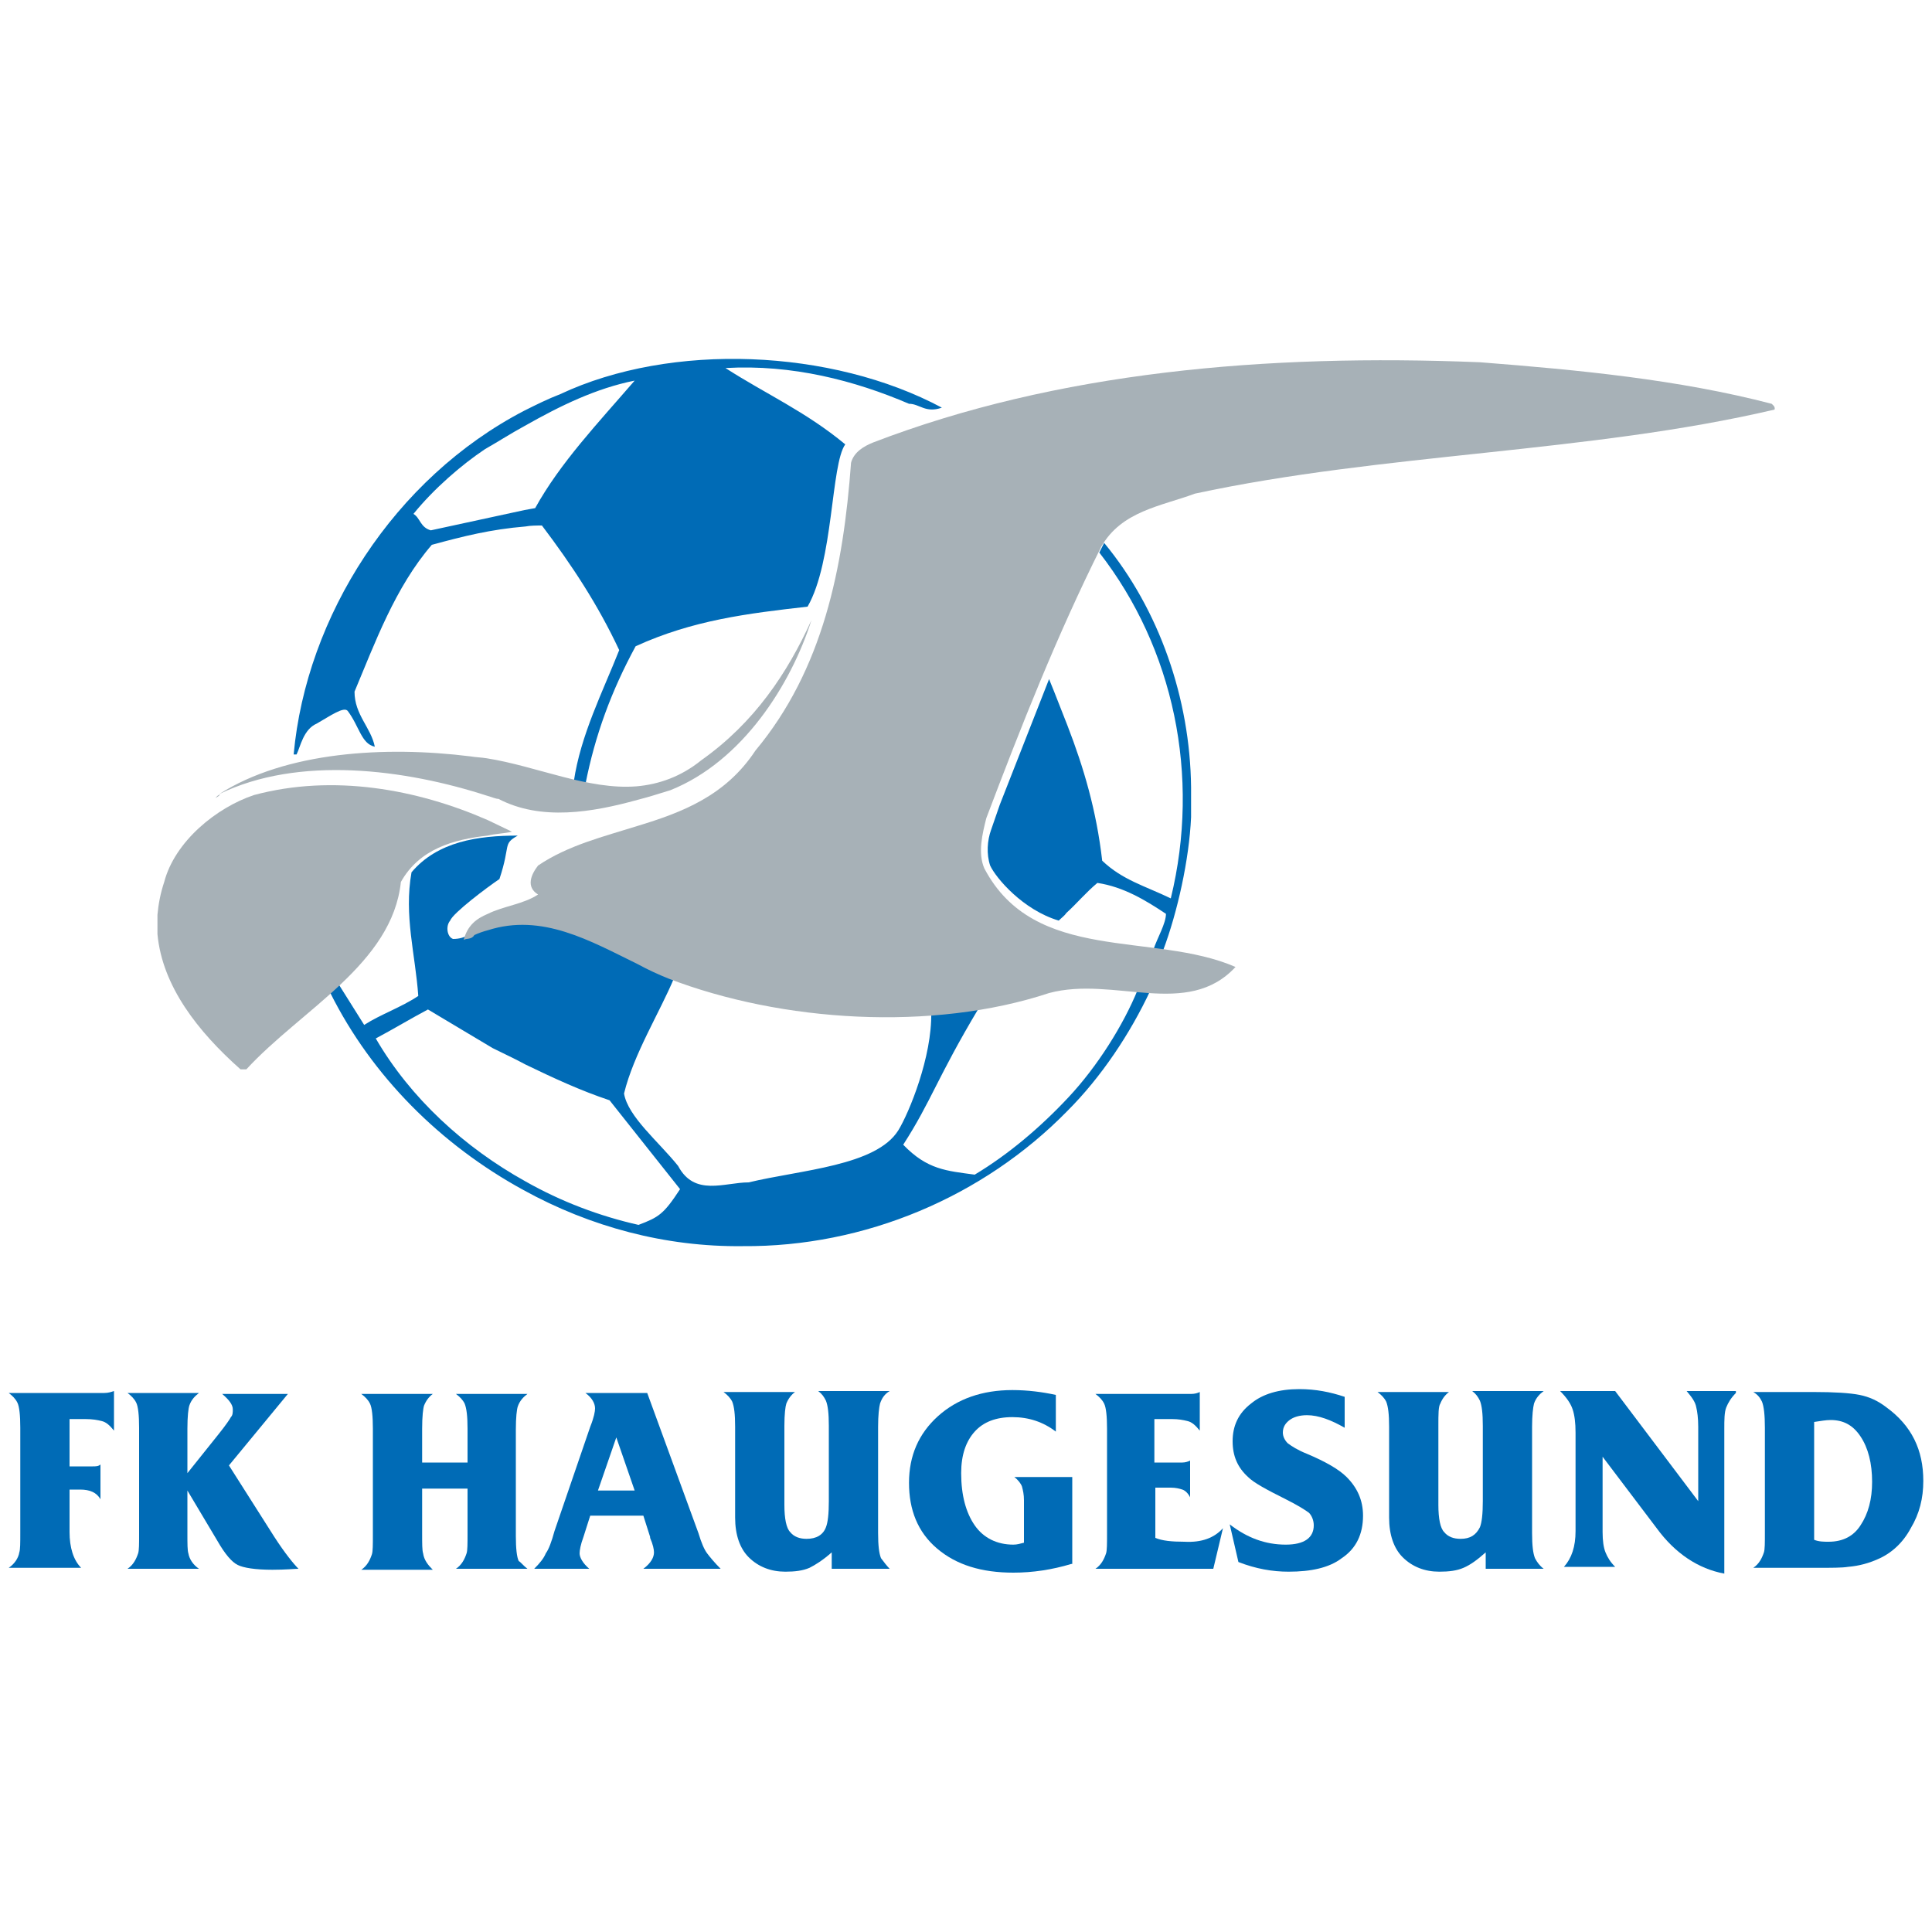 <?xml version="1.0" encoding="utf-8"?>
<!-- Generator: Adobe Illustrator 21.1.0, SVG Export Plug-In . SVG Version: 6.00 Build 0)  -->
<svg version="1.1" id="Layer_1" xmlns="http://www.w3.org/2000/svg" xmlns:xlink="http://www.w3.org/1999/xlink" x="0px" y="0px"
	 viewBox="0 0 200 200" style="enable-background:new 0 0 200 200;" xml:space="preserve">
<style type="text/css">
	.st0{fill:#006BB6;}
	.st1{fill:#A7B1B7;}
</style>
<g>
	<path class="st0" d="M11.8,148.1c-0.4-0.5-0.8-0.9-1.3-1c-0.4-0.1-0.9-0.2-1.7-0.2H7.2v4.9h2.4c0.3,0,0.6,0,0.8-0.2v3.6
		c-0.4-0.7-1.1-1-2.1-1H7.2v4.4c0,1.6,0.4,2.9,1.2,3.7H0.9c0.6-0.4,1-1,1.1-1.6c0.1-0.3,0.1-1,0.1-2v-10.9c0-1.3-0.1-2.2-0.3-2.6
		c-0.2-0.4-0.5-0.7-0.9-1h9.9c0.4,0,0.7-0.1,1-0.2V148.1z"/>
	<path class="st0" d="M30.9,162.4c-0.4,0-1.3,0.1-2.7,0.1c-1.8,0-3-0.2-3.6-0.5c-0.6-0.3-1.3-1.1-2.1-2.5l-3.1-5.2v4.5
		c0,1,0,1.7,0.1,2c0.1,0.6,0.5,1.2,1.1,1.6h-7.4c0.6-0.4,0.9-1,1.1-1.6c0.1-0.3,0.1-1,0.1-2v-11c0-1.3-0.1-2.2-0.3-2.6
		c-0.2-0.4-0.5-0.7-0.9-1h7.4c-0.4,0.3-0.8,0.7-1,1.3c-0.1,0.3-0.2,1.1-0.2,2.4v4.6l3.2-4c0.8-1,1.2-1.6,1.3-1.8
		c0.2-0.2,0.2-0.5,0.2-0.8c0-0.5-0.4-1-1.1-1.6h6.8l-6.1,7.4l4.7,7.4C29.5,160.8,30.4,161.9,30.9,162.4z"/>
	<path class="st0" d="M54.6,162.4h-7.4c0.6-0.4,0.9-1,1.1-1.6c0.1-0.3,0.1-1,0.1-2v-4.7h-4.7v4.7c0,1,0,1.7,0.1,2
		c0.1,0.7,0.5,1.2,1,1.7h-7.4c0.6-0.4,0.9-1,1.1-1.6c0.1-0.3,0.1-1,0.1-2v-11c0-1.3-0.1-2.2-0.3-2.6c-0.2-0.4-0.5-0.7-0.9-1h7.4
		c-0.4,0.3-0.7,0.7-0.9,1.2c-0.1,0.3-0.2,1.1-0.2,2.4v3.5h4.7v-3.5c0-1.3-0.1-2.1-0.3-2.6c-0.2-0.4-0.5-0.7-0.9-1h7.4
		c-0.4,0.3-0.8,0.7-1,1.3c-0.1,0.3-0.2,1.1-0.2,2.4v11c0,1.3,0.1,2.2,0.3,2.6C53.9,161.7,54.2,162.1,54.6,162.4z"/>
	<path class="st0" d="M74.6,162.4h-8c0.8-0.6,1.1-1.2,1.1-1.7c0-0.3-0.1-0.8-0.4-1.5l0-0.1l-0.7-2.2h-5.5l-0.7,2.2
		c-0.3,0.8-0.4,1.4-0.4,1.7c0,0.4,0.3,1,1,1.6h-5.7c0.6-0.6,1-1.1,1.2-1.6c0.3-0.4,0.6-1.2,0.9-2.3l3.7-10.8c0.4-1,0.5-1.6,0.5-1.9
		c0-0.5-0.3-1.1-1-1.6H67l5.3,14.5c0.3,1,0.6,1.7,0.9,2.1C73.5,161.2,74,161.8,74.6,162.4 M65.7,154.3l-1.9-5.5l-1.9,5.5H65.7z"/>
	<path class="st0" d="M92.1,162.4h-6v-1.7c-0.9,0.8-1.7,1.3-2.3,1.6c-0.7,0.3-1.5,0.4-2.5,0.4c-1.5,0-2.8-0.5-3.8-1.5
		c-0.9-0.9-1.4-2.3-1.4-4.1v-9.4c0-1.3-0.1-2.1-0.3-2.6c-0.2-0.4-0.5-0.7-0.9-1h7.4c-0.4,0.3-0.7,0.7-0.9,1.2
		c-0.1,0.3-0.2,1.1-0.2,2.3v8.2c0,1.4,0.2,2.4,0.6,2.8c0.4,0.5,1,0.7,1.7,0.7c1,0,1.7-0.4,2-1.2c0.2-0.5,0.3-1.4,0.3-2.7v-7.8
		c0-1.3-0.1-2.1-0.3-2.6c-0.2-0.4-0.4-0.7-0.8-1h7.4c-0.5,0.3-0.8,0.7-1,1.3c-0.1,0.4-0.2,1.2-0.2,2.4v11c0,1.3,0.1,2.1,0.3,2.6
		C91.5,161.7,91.8,162.1,92.1,162.4z"/>
	<path class="st0" d="M110.9,161.9c-2,0.6-4,0.9-6,0.9c-3.3,0-5.9-0.8-7.9-2.5c-2-1.7-2.9-4-2.9-6.8c0-2.8,1-5.1,3-6.9
		c2-1.8,4.6-2.7,7.7-2.7c1.6,0,3.1,0.2,4.5,0.5v3.8c-1.3-1-2.8-1.5-4.5-1.5c-1.7,0-3,0.5-3.9,1.5c-0.9,1-1.4,2.4-1.4,4.3
		c0,2.3,0.5,4.1,1.4,5.4c0.9,1.3,2.3,2,4,2c0.4,0,0.7-0.1,1.1-0.2v-4.4c0-0.6-0.1-1-0.2-1.4c-0.1-0.3-0.4-0.7-0.8-1h6V161.9z"/>
	<path class="st0" d="M126.6,158.2l-1,4.2h-12.2c0.6-0.4,0.9-1,1.1-1.6c0.1-0.3,0.1-1,0.1-2v-10.9c0-1.3-0.1-2.2-0.3-2.6
		c-0.2-0.4-0.5-0.7-0.9-1h9.9c0.4,0,0.7-0.1,0.9-0.2v4c-0.4-0.5-0.8-0.9-1.3-1c-0.4-0.1-0.9-0.2-1.6-0.2h-1.8v4.5h2.9
		c0.3,0,0.6-0.1,0.8-0.2v3.8c-0.2-0.4-0.5-0.7-0.8-0.8c-0.3-0.1-0.7-0.2-1.2-0.2h-1.6v5.2c0.7,0.3,1.7,0.4,3,0.4
		C124.4,159.7,125.7,159.2,126.6,158.2z"/>
	<path class="st0" d="M141.1,156.9c0,1.9-0.7,3.4-2.2,4.4c-1.3,1-3.2,1.4-5.5,1.4c-1.7,0-3.4-0.3-5.2-1l-0.9-3.9
		c1.8,1.4,3.7,2.1,5.8,2.1c1.9,0,2.9-0.7,2.9-2c0-0.5-0.2-1-0.5-1.3c-0.4-0.3-1.2-0.8-2.4-1.4c-2-1-3.3-1.7-3.9-2.3
		c-1.1-1-1.6-2.2-1.6-3.7c0-1.6,0.6-2.9,1.9-3.9c1.2-1,2.9-1.5,5-1.5c1.7,0,3.2,0.3,4.7,0.8v3.2c-1.4-0.8-2.7-1.3-3.9-1.3
		c-0.8,0-1.4,0.2-1.8,0.5c-0.4,0.3-0.7,0.7-0.7,1.3c0,0.4,0.2,0.8,0.5,1.1c0.4,0.3,1,0.7,2,1.1c1.9,0.8,3.3,1.6,4.1,2.4
		C140.5,154,141.1,155.3,141.1,156.9z"/>
	<path class="st0" d="M159.8,162.4h-6v-1.7c-0.9,0.8-1.6,1.3-2.3,1.6c-0.7,0.3-1.5,0.4-2.5,0.4c-1.5,0-2.8-0.5-3.8-1.5
		c-0.9-0.9-1.4-2.3-1.4-4.1v-9.4c0-1.3-0.1-2.1-0.3-2.6c-0.2-0.4-0.5-0.7-0.9-1h7.4c-0.4,0.3-0.7,0.7-0.9,1.2
		c-0.2,0.3-0.2,1.1-0.2,2.3v8.2c0,1.4,0.2,2.4,0.6,2.8c0.4,0.5,1,0.7,1.7,0.7c1,0,1.6-0.4,2-1.2c0.2-0.5,0.3-1.4,0.3-2.7v-7.8
		c0-1.3-0.1-2.1-0.3-2.6c-0.2-0.4-0.4-0.7-0.8-1h7.4c-0.4,0.3-0.8,0.7-1,1.3c-0.1,0.4-0.2,1.2-0.2,2.4v11c0,1.3,0.1,2.1,0.3,2.6
		C159.1,161.7,159.4,162.1,159.8,162.4z"/>
	<path class="st0" d="M179.7,144.2c-0.5,0.5-0.8,1-1,1.5c-0.2,0.5-0.2,1.3-0.2,2.2v15c-2.7-0.5-5.1-2.1-7-4.7l-5.6-7.4v7.8
		c0,0.9,0.1,1.6,0.3,2.1c0.2,0.5,0.5,1,1,1.5h-5.3c0.8-0.9,1.2-2.1,1.2-3.7v-10.2c0-1-0.1-1.8-0.3-2.4c-0.2-0.6-0.6-1.2-1.3-1.9h5.7
		l8.6,11.4v-7.7c0-0.9-0.1-1.6-0.2-2c-0.1-0.6-0.5-1.1-1-1.7H179.7z"/>
	<path class="st0" d="M199.1,153.3c0,1.8-0.4,3.4-1.3,4.9c-0.8,1.5-2,2.6-3.4,3.2c-0.9,0.4-1.9,0.7-3.1,0.8
		c-0.6,0.1-1.7,0.1-3.2,0.1h-6.6c0.6-0.4,0.9-1,1.1-1.6c0.1-0.3,0.1-1,0.1-2v-10.9c0-1.3-0.1-2.2-0.3-2.7c-0.2-0.4-0.4-0.7-0.9-1
		h6.2c2.2,0,3.8,0.1,4.8,0.3c1,0.2,1.9,0.6,2.8,1.3C197.9,147.6,199.1,150.1,199.1,153.3 M193.8,153.4c0-1.9-0.4-3.5-1.2-4.7
		c-0.8-1.2-1.8-1.7-3.1-1.7c-0.5,0-1,0.1-1.7,0.2v12.2c0.5,0.2,1,0.2,1.5,0.2c1.5,0,2.6-0.6,3.3-1.7
		C193.4,156.7,193.8,155.2,193.8,153.4z"/>
	<path class="st0" d="M114.3,56.2l-0.5,1c7.7,9.9,10.5,23.1,7.4,35.8c-2.7-1.3-5-1.9-7.1-3.9c-0.6-5.2-1.9-9.6-3.6-14
		c-0.6-1.5-1.2-3.1-1.9-4.8l-5.1,13l-0.9,2.6c-0.4,1.1-0.5,2.5-0.1,3.7c0.6,1.3,3.4,4.6,7.1,5.7c0.3-0.3,0.6-0.5,0.8-0.8
		c1.1-1,2-2.1,3.2-3.1c2.7,0.4,5,1.8,7.1,3.2c0,1-0.9,2.5-1.3,3.7l1,0.1c1.5-4,2.7-9.4,2.9-13.8v-3.1
		C123.2,72.3,120,63.1,114.3,56.2z"/>
	<path class="st0" d="M110.6,113.6c-2.9,3.1-6.2,5.9-9.7,8c-2.9-0.4-4.9-0.5-7.4-3.1c2.9-4.5,3.5-6.9,7.8-14.1
		c-1.7-0.1-3.3,0.2-4.9,0.4c0.1,4.6-2.3,10.4-3.4,12.2c-2.3,3.7-10.1,4.1-15.5,5.4c-2.5,0-5.6,1.5-7.3-1.7c-2-2.5-5.2-5.1-5.6-7.5
		c1-4.1,3.7-8.4,5.2-12c-5.1-1.8-9.9-5.6-15.6-5.8c-1.4,0-2.9,0.2-4.4,0.7c-1.1,0.4-1.5,1.1-2.9,1.1c-0.6-0.2-0.8-1.3-0.3-1.9
		c0.3-0.8,3.9-3.5,5.1-4.3c1.2-3.6,0.3-3.6,1.9-4.5c-4.1,0-8.3,0.6-11,3.8c-0.8,4.5,0.4,8.5,0.7,12.8c-1.8,1.2-3.9,1.9-5.6,3
		l-2.7-4.3l-0.8,1c4.3,8.6,11.4,15.7,20,20.4c6.9,3.8,14.7,5.9,22.7,5.8c12.6,0.1,24.9-5.1,33.6-14c3.5-3.5,6.5-8,8.6-12.5l-1.3-0.1
		C116.3,106.1,113.6,110.4,110.6,113.6z M66.1,126.8c-4-0.9-8-2.4-11.7-4.5c-6.3-3.5-11.9-8.6-15.5-14.8c1.7-0.9,3.7-2.1,5.4-3
		l6.7,4c1.2,0.6,2.3,1.1,3.4,1.7c2.9,1.4,5.7,2.7,8.7,3.7l7.3,9.2C68.7,125.7,68.2,126,66.1,126.8z"/>
	<path class="st0" d="M36,73.6c1.2,1.6,1.4,3.4,2.8,3.7c-0.4-2-2.1-3.3-2.1-5.7c2.1-5,4.2-10.8,8-15.2c3.3-0.9,6.1-1.6,9.7-1.9
		c0.5-0.1,1.2-0.1,1.7-0.1c3.1,4.1,5.8,8.2,8,12.9c-1.7,4.3-4,8.8-4.7,13.6l1.2,0.3c1-5.1,2.7-9.7,5.2-14.3
		c5.9-2.7,11.6-3.4,17.8-4.1c2.7-4.7,2.4-14.7,3.9-16.8c-4.1-3.4-8.2-5.2-12.4-7.9c6.9-0.4,13.4,1.3,19,3.7c1.1,0,1.7,1,3.4,0.4
		c-11.4-6.1-28-6.8-39.5-1.4c-1.3,0.5-2.5,1.1-3.7,1.7c-13.5,7-22.6,21.3-23.9,35.6h0.3c0.4-0.8,0.7-2.6,2.1-3.2
		C34.2,74.1,35.6,73.1,36,73.6z M50.2,46.5c1.4-0.8,2.8-1.7,4.1-2.4c3.7-2.1,7.4-3.9,11.4-4.7c-3.8,4.4-7.7,8.5-10.3,13.2l-1.1,0.2
		l-9.7,2.1c-1.1-0.3-1.1-1.3-1.8-1.7C44.9,50.6,47.8,48.1,50.2,46.5z"/>
	<path class="st1" d="M50.5,82.4c0.4,0.1,0.8,0.3,1.1,0.3C56,85,61.3,84.1,66,82.8c1.2-0.3,2.4-0.7,3.4-1c7.5-3,12.5-11,14.6-17.6
		c-2.5,5.5-5.9,10.6-11.4,14.5c-2.1,1.7-4.4,2.5-6.7,2.7c-5,0.4-10.4-2.1-15.5-2.9c-0.6-0.1-1.1-0.1-1.7-0.2
		c-8.8-1.1-19.1-0.5-26,3.9C30.9,78.2,41.9,79.6,50.5,82.4z"/>
	<path class="st1" d="M53,86.1c-0.8-0.4-1.7-0.8-2.5-1.2c-7.3-3.2-16-4.8-24.2-2.6c-3.9,1.3-8.2,4.8-9.3,9c-0.4,1.2-0.6,2.3-0.7,3.4
		v2c0.5,5.4,4.2,10.1,8.6,14h0.6c5.7-6.2,15.1-10.9,16-19.4c1.9-3.4,5.4-4.4,9-4.8C51.3,86.3,52.1,86.3,53,86.1z"/>
	<path class="st1" d="M114,56.6c2.1-3.7,6.2-4.2,9.7-5.5c19.5-4.2,40.8-4.2,60-8.7c0.1-0.3-0.2-0.5-0.3-0.6
		c-9.6-2.5-19.9-3.5-30.2-4.3c-22.2-0.9-43.8,1-62.8,8.3c-1,0.4-2,1-2.3,2.1c-0.8,10.9-2.9,21.4-9.9,29.8c-3.1,4.7-7.6,6.4-12.2,7.8
		c-3.5,1.1-7.2,2-10.3,4.1c-0.7,0.9-1.3,2.2,0,3c-1.5,1-3.6,1.2-5.2,2c-1.2,0.5-2.1,1.2-2.5,2.7c0.3-0.2,0.8,0,1.1-0.5
		c0.4-0.2,1-0.4,1.4-0.5c5.6-1.8,10.6,1.1,15.5,3.5c1.1,0.6,2.2,1.1,3.2,1.5c11.7,4.5,27.3,5.5,39.4,1.5c6.7-1.8,14.3,2.7,19.3-2.7
		c-8.5-3.7-20.8-0.3-26-10.2c-0.7-1.6-0.2-3.6,0.2-5.2C105.7,75.2,109.4,65.8,114,56.6z"/>
	<path class="st1" d="M22.5,82.4l-0.2,0.2c0.2-0.1,0.4-0.2,0.5-0.4C22.7,82.3,22.6,82.3,22.5,82.4z"/>
</g>
</svg>
